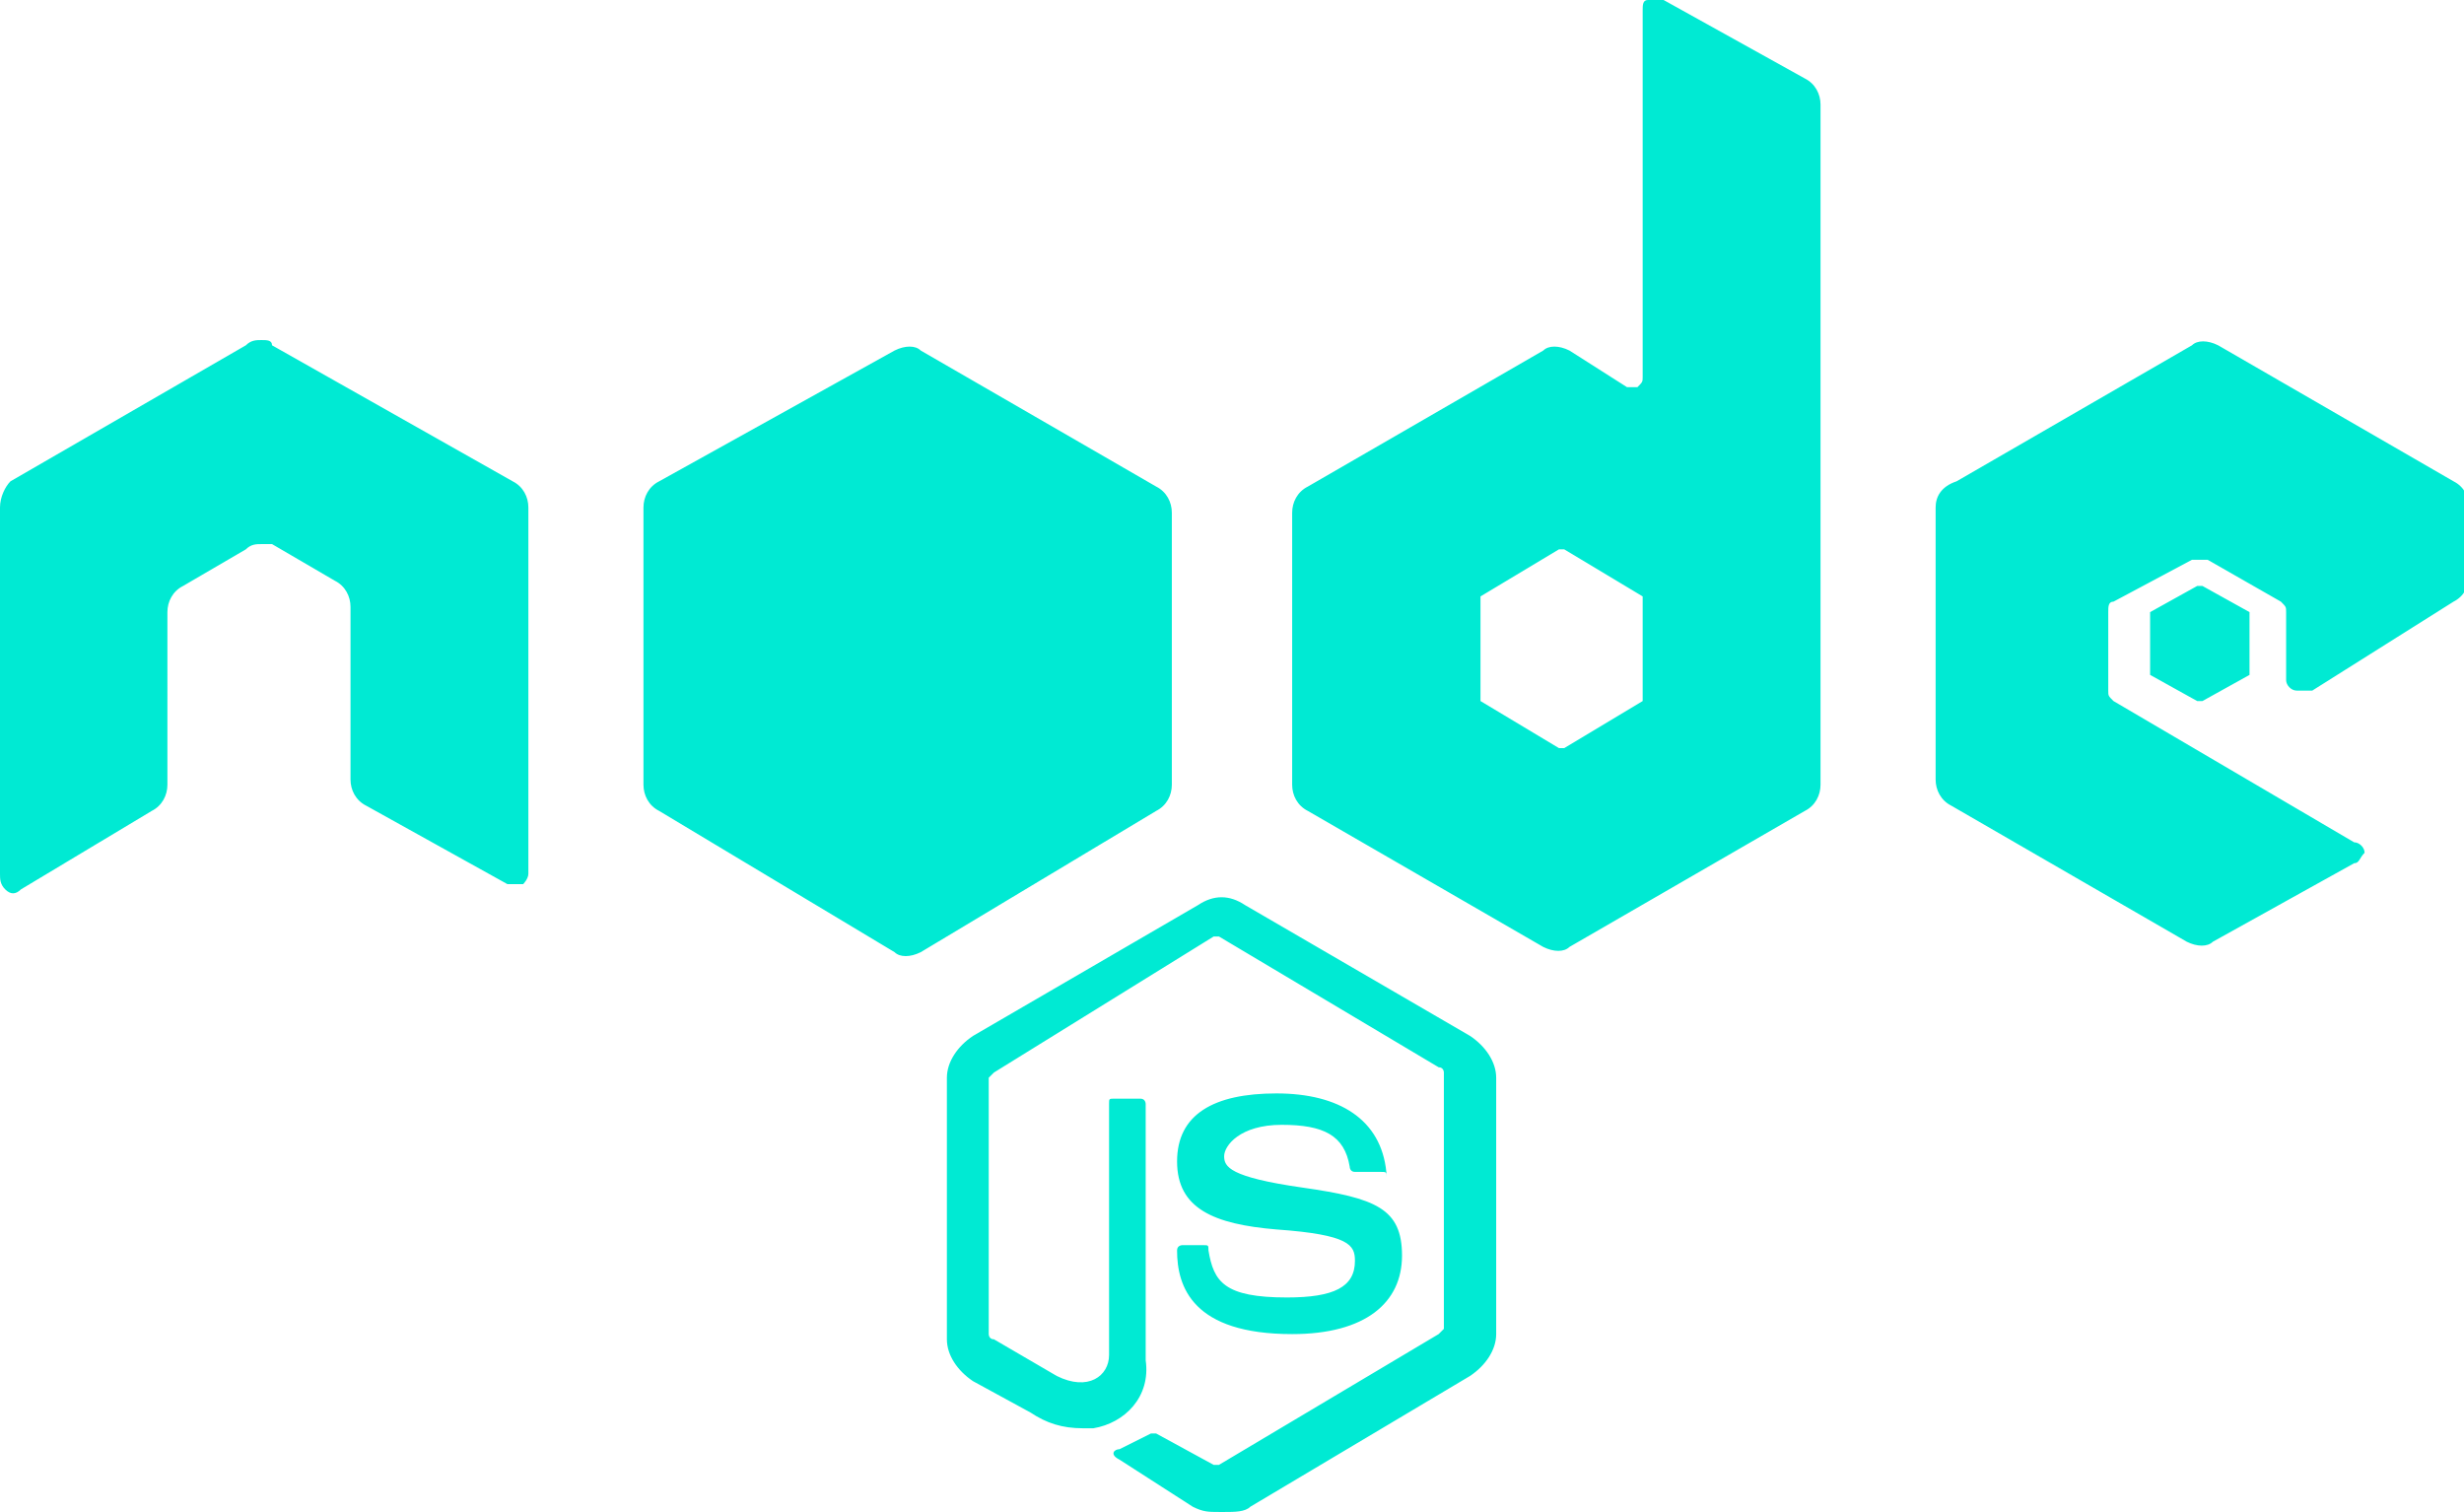 <?xml version="1.0" encoding="utf-8"?>
<!-- Generator: Adobe Illustrator 25.4.1, SVG Export Plug-In . SVG Version: 6.00 Build 0)  -->
<svg version="1.1" id="Warstwa_1" xmlns="http://www.w3.org/2000/svg" xmlns:xlink="http://www.w3.org/1999/xlink" x="0px" y="0px"
	 viewBox="0 0 47.1 28.9" style="enable-background:new 0 0 47.1 28.9;" xml:space="preserve">
<style type="text/css">
	.st0{fill-rule:evenodd;clip-rule:evenodd;fill:#00EAD3;}
</style>
<g id="Warstwa_2_00000112602045965671363100000011323306265086056633_">
	<g id="Warstwa_1-2">
		<path class="st0" d="M23.3,28.9c-0.2,0-0.3,0-0.5-0.1l-1.4-0.9c-0.2-0.1-0.1-0.2,0-0.2c0.2-0.1,0.4-0.2,0.6-0.3c0,0,0.1,0,0.1,0
			l1.1,0.6h0.1l4.2-2.5c0,0,0.1-0.1,0.1-0.1v-4.9c0,0,0-0.1-0.1-0.1l-4.2-2.5c0,0-0.1,0-0.1,0L19,20.5c0,0-0.1,0.1-0.1,0.1v4.9
			c0,0,0,0.1,0.1,0.1l1.2,0.7c0.6,0.3,1,0,1-0.4v-4.8c0-0.1,0-0.1,0.1-0.1c0,0,0,0,0,0h0.5c0.1,0,0.1,0.1,0.1,0.1v0v4.9
			c0.1,0.7-0.4,1.2-1,1.3c0,0,0,0,0,0h-0.2c-0.4,0-0.7-0.1-1-0.3l-1.1-0.6c-0.3-0.2-0.5-0.5-0.5-0.8v-5c0-0.3,0.2-0.6,0.5-0.8
			l4.3-2.5c0.3-0.2,0.6-0.2,0.9,0l4.3,2.5c0.3,0.2,0.5,0.5,0.5,0.8v4.9c0,0.3-0.2,0.6-0.5,0.8l-4.2,2.5c-0.1,0.1-0.3,0.1-0.5,0.1
			L23.3,28.9z M26.4,22.4h-0.5c-0.1,0-0.1-0.1-0.1-0.1c-0.1-0.6-0.5-0.8-1.3-0.8s-1.1,0.4-1.1,0.6s0.1,0.4,1.5,0.6s1.9,0.4,1.9,1.3
			s-0.7,1.5-2.1,1.5l0,0c-1.9,0-2.2-0.9-2.2-1.6c0-0.1,0.1-0.1,0.1-0.1h0H23c0.1,0,0.1,0,0.1,0.1c0.1,0.6,0.3,0.9,1.5,0.9
			c0.9,0,1.3-0.2,1.3-0.7c0-0.3-0.1-0.5-1.5-0.6c-1.2-0.1-1.9-0.4-1.9-1.3s0.7-1.3,1.9-1.3s2,0.5,2.1,1.5c0,0,0,0.1,0,0.1
			C26.5,22.4,26.5,22.4,26.4,22.4z M31.8,0c-0.1-0.1-0.2-0.1-0.3,0c-0.1,0-0.1,0.1-0.1,0.2v7c0,0.1,0,0.1-0.1,0.2
			c-0.1,0-0.1,0-0.2,0L30,6.7c-0.2-0.1-0.4-0.1-0.5,0l-4.5,2.6c-0.2,0.1-0.3,0.3-0.3,0.5V15c0,0.2,0.1,0.4,0.3,0.5l4.5,2.6
			c0.2,0.1,0.4,0.1,0.5,0l4.5-2.6c0.2-0.1,0.3-0.3,0.3-0.5V2c0-0.2-0.1-0.4-0.3-0.5L31.8,0z M17.1,6.7c0.2-0.1,0.4-0.1,0.5,0
			l4.5,2.6c0.2,0.1,0.3,0.3,0.3,0.5V15c0,0.2-0.1,0.4-0.3,0.5l-4.5,2.7c-0.2,0.1-0.4,0.1-0.5,0l-4.5-2.7c-0.2-0.1-0.3-0.3-0.3-0.5
			V9.7c0-0.2,0.1-0.4,0.3-0.5L17.1,6.7z M46.9,11.5c0.2-0.1,0.3-0.3,0.3-0.5V9.7c0-0.2-0.1-0.4-0.3-0.5l-4.5-2.6
			c-0.2-0.1-0.4-0.1-0.5,0l-4.5,2.6C37.1,9.3,37,9.5,37,9.7v5.2c0,0.2,0.1,0.4,0.3,0.5l4.5,2.6c0.2,0.1,0.4,0.1,0.5,0l2.7-1.5
			c0.1,0,0.1-0.1,0.2-0.2c0-0.1-0.1-0.2-0.2-0.2l-4.6-2.7c-0.1-0.1-0.1-0.1-0.1-0.2v-1.5c0-0.1,0-0.2,0.1-0.2l1.5-0.8
			c0.1,0,0.2,0,0.3,0l1.4,0.8c0.1,0.1,0.1,0.1,0.1,0.2v1.3c0,0.1,0.1,0.2,0.2,0.2c0.1,0,0.2,0,0.3,0L46.9,11.5z M5,6.5
			c0.1,0,0.2,0,0.2,0.1l4.6,2.6c0.2,0.1,0.3,0.3,0.3,0.5v7c0,0.1-0.1,0.2-0.1,0.2c-0.1,0-0.2,0-0.3,0L7,15.4
			c-0.2-0.1-0.3-0.3-0.3-0.5v-3.3c0-0.2-0.1-0.4-0.3-0.5l-1.2-0.7c-0.1,0-0.2,0-0.2,0c-0.1,0-0.2,0-0.3,0.1l-1.2,0.7
			c-0.2,0.1-0.3,0.3-0.3,0.5V15c0,0.2-0.1,0.4-0.3,0.5L0.4,17c-0.1,0.1-0.2,0.1-0.3,0C0,16.9,0,16.8,0,16.7V9.7
			c0-0.2,0.1-0.4,0.2-0.5l4.5-2.6C4.8,6.5,4.9,6.5,5,6.5L5,6.5z M31.4,13.3c0,0,0,0.1,0,0.1l-1.5,0.9c0,0-0.1,0-0.1,0l-1.5-0.9
			c0,0,0-0.1,0-0.1v-1.8c0,0,0-0.1,0-0.1l1.5-0.9c0,0,0.1,0,0.1,0l1.5,0.9c0,0,0,0.1,0,0.1L31.4,13.3z M42,11.2h0.1l0.9,0.5
			c0,0,0,0.1,0,0.1v1c0,0,0,0.1,0,0.1l-0.9,0.5c0,0-0.1,0-0.1,0l-0.9-0.5c0,0,0-0.1,0-0.1v-1c0,0,0-0.1,0-0.1L42,11.2z"/>
	</g>
</g>
</svg>
